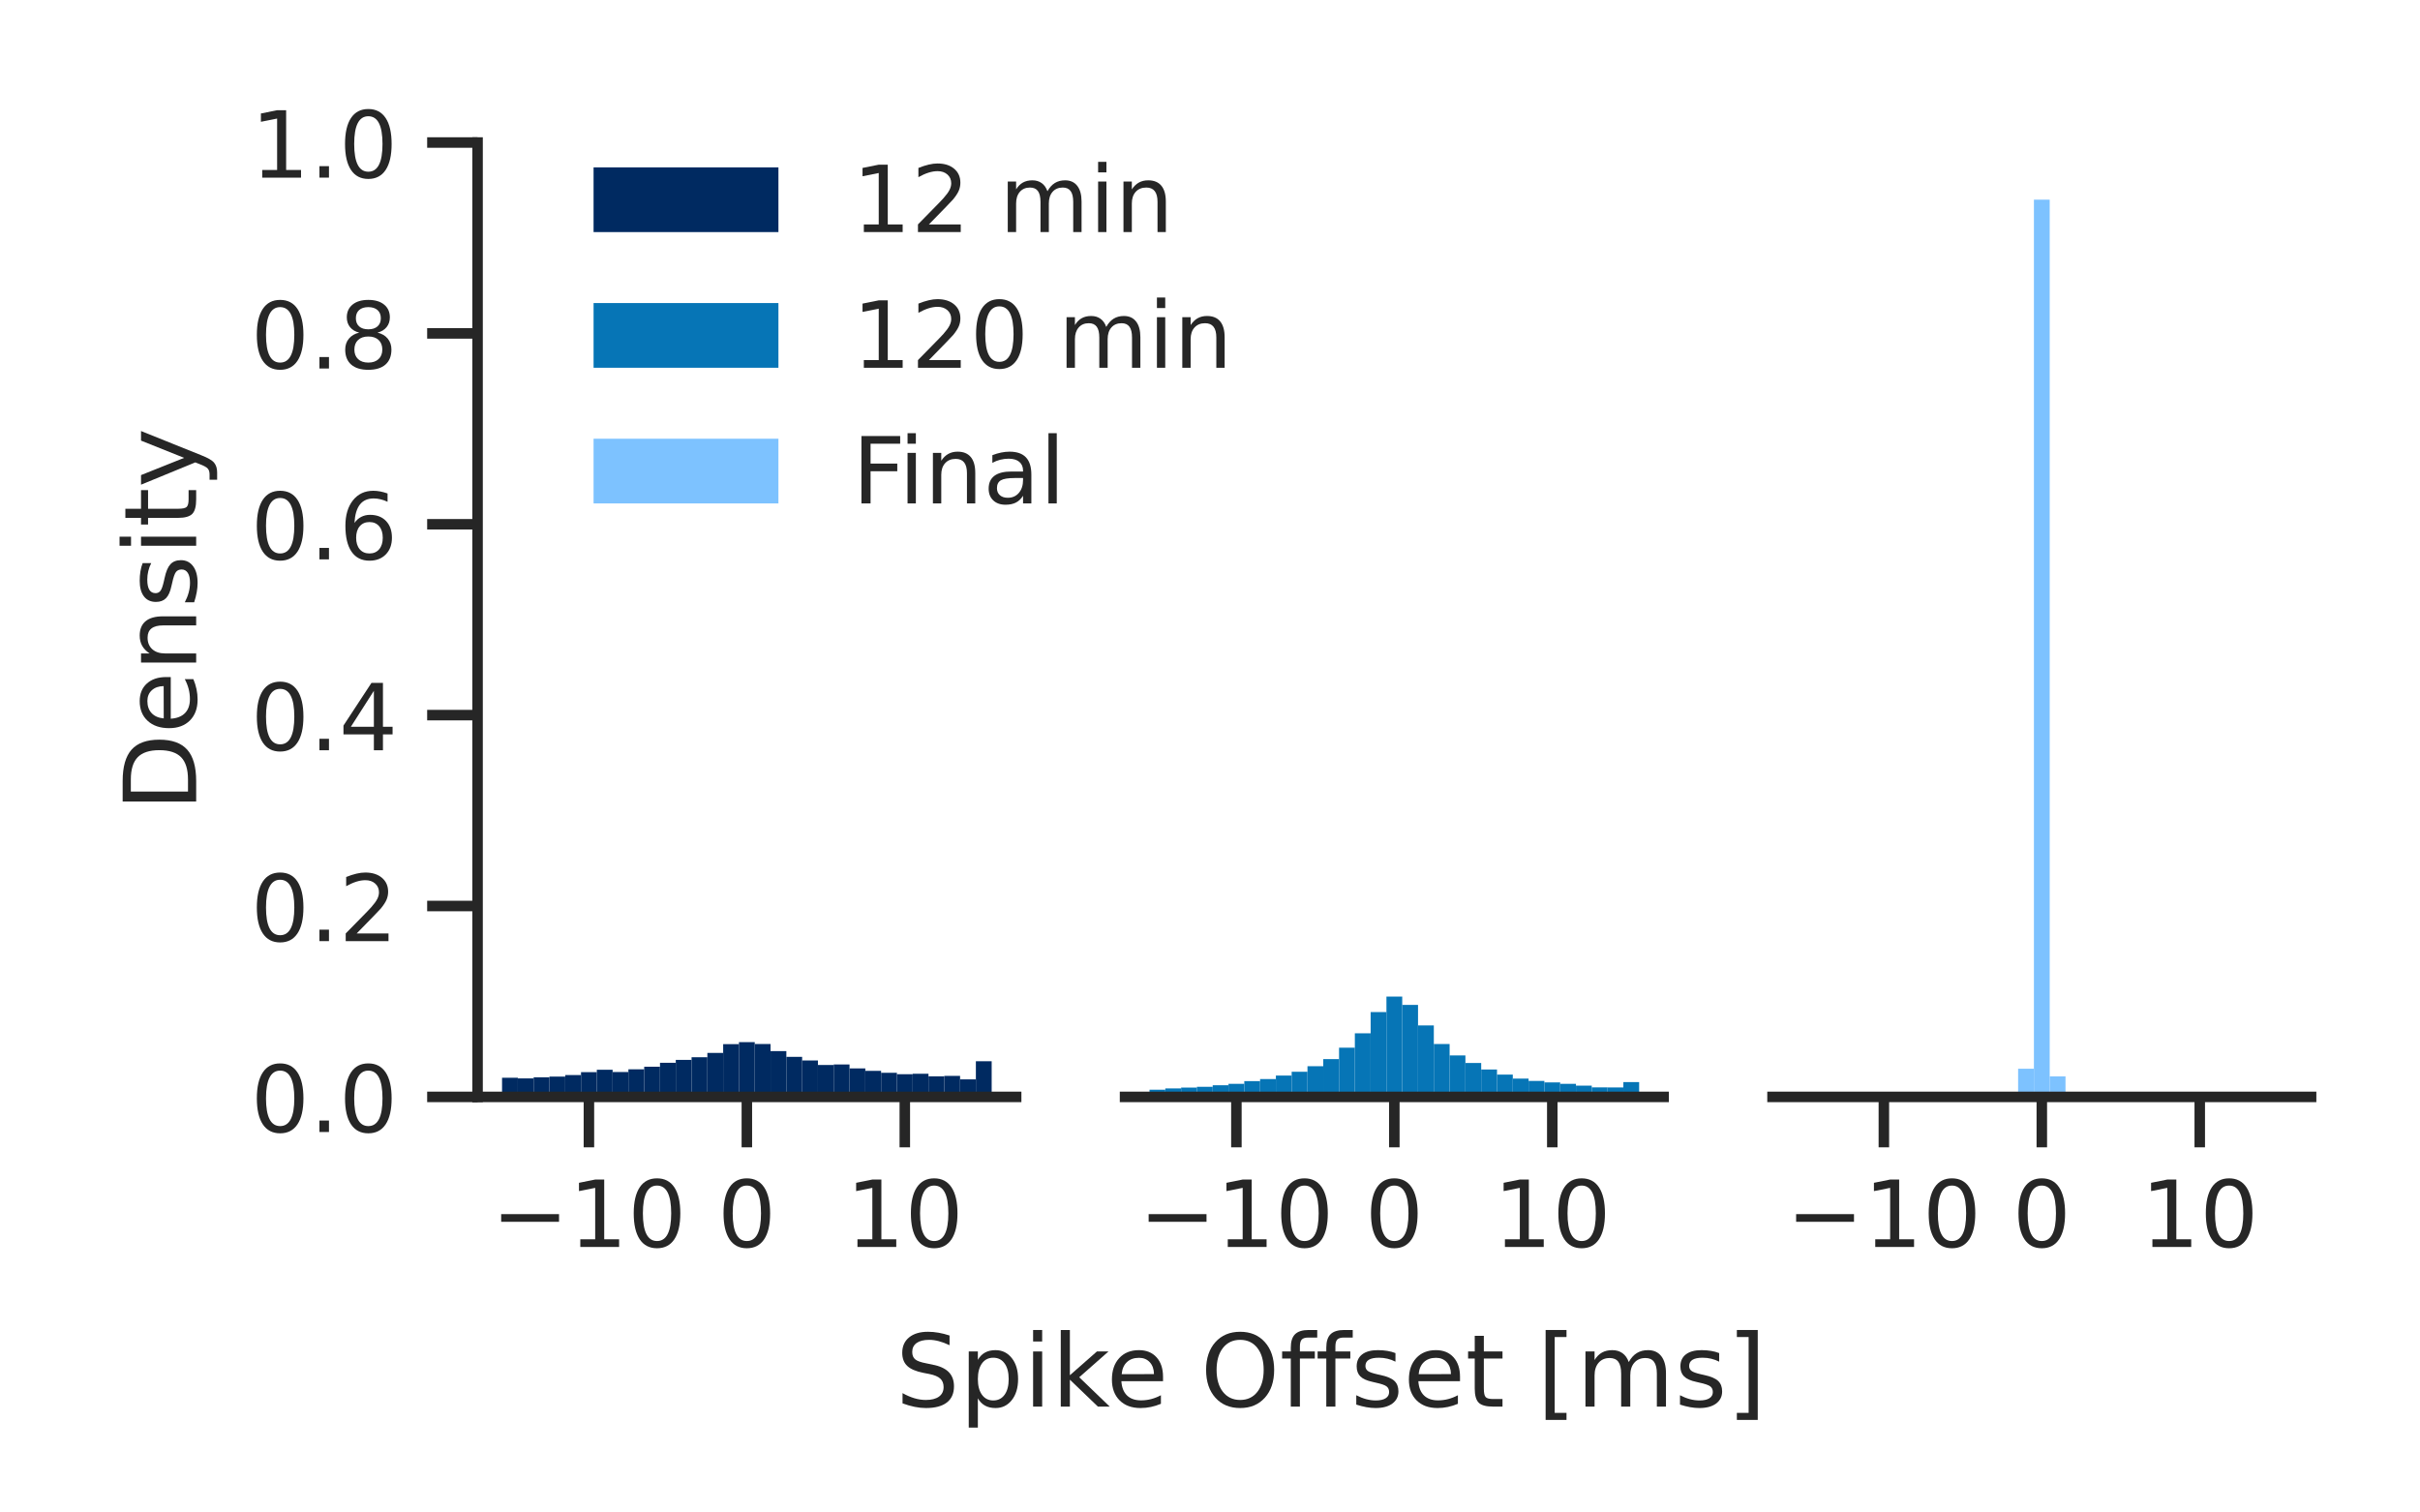 <?xml version="1.0" encoding="utf-8" standalone="no"?>
<!DOCTYPE svg PUBLIC "-//W3C//DTD SVG 1.1//EN"
  "http://www.w3.org/Graphics/SVG/1.1/DTD/svg11.dtd">
<!-- Created with matplotlib (https://matplotlib.org/) -->
<svg height="180pt" version="1.1" viewBox="0 0 288 180" width="288pt" xmlns="http://www.w3.org/2000/svg" xmlns:xlink="http://www.w3.org/1999/xlink">
 <defs>
  <style type="text/css">*{stroke-linecap:butt;stroke-linejoin:round;}</style>
 </defs>
 <g id="figure_1">
  <g id="patch_1">
   <path d="M 0 180 
L 288 180 
L 288 0 
L 0 0 
z
" style="fill:#ffffff;"/>
  </g>
  <g id="axes_1">
   <g id="patch_2">
    <path d="M 56.835 130.54 
L 120.93 130.54 
L 120.93 16.96 
L 56.835 16.96 
z
" style="fill:#ffffff;"/>
   </g>
   <g id="matplotlib.axis_1">
    <g id="xtick_1">
     <g id="line2d_1">
      <defs>
       <path d="M 0 0 
L 0 6 
" id="mcc80f6d3c1" style="stroke:#262626;stroke-width:1.25;"/>
      </defs>
      <g>
       <use style="fill:#262626;stroke:#262626;stroke-width:1.25;" x="70.086" xlink:href="#mcc80f6d3c1" y="130.54"/>
      </g>
     </g>
     <g id="text_1">
      <!-- −10 -->
      <g style="fill:#262626;" transform="translate(58.479 148.398)scale(0.11 -0.11)">
       <defs>
        <path d="M 10.594 35.5 
L 73.188 35.5 
L 73.188 27.203 
L 10.594 27.203 
z
" id="DejaVuSans-8722"/>
        <path d="M 12.406 8.297 
L 28.516 8.297 
L 28.516 63.922 
L 10.984 60.406 
L 10.984 69.391 
L 28.422 72.906 
L 38.281 72.906 
L 38.281 8.297 
L 54.391 8.297 
L 54.391 0 
L 12.406 0 
z
" id="DejaVuSans-49"/>
        <path d="M 31.781 66.406 
Q 24.172 66.406 20.328 58.906 
Q 16.5 51.422 16.5 36.375 
Q 16.5 21.391 20.328 13.891 
Q 24.172 6.391 31.781 6.391 
Q 39.453 6.391 43.281 13.891 
Q 47.125 21.391 47.125 36.375 
Q 47.125 51.422 43.281 58.906 
Q 39.453 66.406 31.781 66.406 
z
M 31.781 74.219 
Q 44.047 74.219 50.516 64.516 
Q 56.984 54.828 56.984 36.375 
Q 56.984 17.969 50.516 8.266 
Q 44.047 -1.422 31.781 -1.422 
Q 19.531 -1.422 13.062 8.266 
Q 6.594 17.969 6.594 36.375 
Q 6.594 54.828 13.062 64.516 
Q 19.531 74.219 31.781 74.219 
z
" id="DejaVuSans-48"/>
       </defs>
       <use xlink:href="#DejaVuSans-8722"/>
       <use x="83.789" xlink:href="#DejaVuSans-49"/>
       <use x="147.412" xlink:href="#DejaVuSans-48"/>
      </g>
     </g>
    </g>
    <g id="xtick_2">
     <g id="line2d_2">
      <g>
       <use style="fill:#262626;stroke:#262626;stroke-width:1.25;" x="88.882" xlink:href="#mcc80f6d3c1" y="130.54"/>
      </g>
     </g>
     <g id="text_2">
      <!-- 0 -->
      <g style="fill:#262626;" transform="translate(85.383 148.398)scale(0.11 -0.11)">
       <use xlink:href="#DejaVuSans-48"/>
      </g>
     </g>
    </g>
    <g id="xtick_3">
     <g id="line2d_3">
      <g>
       <use style="fill:#262626;stroke:#262626;stroke-width:1.25;" x="107.679" xlink:href="#mcc80f6d3c1" y="130.54"/>
      </g>
     </g>
     <g id="text_3">
      <!-- 10 -->
      <g style="fill:#262626;" transform="translate(100.68 148.398)scale(0.11 -0.11)">
       <use xlink:href="#DejaVuSans-49"/>
       <use x="63.623" xlink:href="#DejaVuSans-48"/>
      </g>
     </g>
    </g>
    <g id="text_4">
     <!--   -->
     <g style="fill:#262626;" transform="translate(86.976 163.804)scale(0.12 -0.12)">
      <defs>
       <path id="DejaVuSans-32"/>
      </defs>
      <use xlink:href="#DejaVuSans-32"/>
     </g>
    </g>
   </g>
   <g id="matplotlib.axis_2">
    <g id="ytick_1">
     <g id="line2d_4">
      <defs>
       <path d="M 0 0 
L -6 0 
" id="m129bb788f1" style="stroke:#262626;stroke-width:1.25;"/>
      </defs>
      <g>
       <use style="fill:#262626;stroke:#262626;stroke-width:1.25;" x="56.835" xlink:href="#m129bb788f1" y="130.54"/>
      </g>
     </g>
     <g id="text_5">
      <!-- 0.0 -->
      <g style="fill:#262626;" transform="translate(29.842 134.719)scale(0.11 -0.11)">
       <defs>
        <path d="M 10.688 12.406 
L 21 12.406 
L 21 0 
L 10.688 0 
z
" id="DejaVuSans-46"/>
       </defs>
       <use xlink:href="#DejaVuSans-48"/>
       <use x="63.623" xlink:href="#DejaVuSans-46"/>
       <use x="95.41" xlink:href="#DejaVuSans-48"/>
      </g>
     </g>
    </g>
    <g id="ytick_2">
     <g id="line2d_5">
      <g>
       <use style="fill:#262626;stroke:#262626;stroke-width:1.25;" x="56.835" xlink:href="#m129bb788f1" y="107.824"/>
      </g>
     </g>
     <g id="text_6">
      <!-- 0.2 -->
      <g style="fill:#262626;" transform="translate(29.842 112.003)scale(0.11 -0.11)">
       <defs>
        <path d="M 19.188 8.297 
L 53.609 8.297 
L 53.609 0 
L 7.328 0 
L 7.328 8.297 
Q 12.938 14.109 22.625 23.891 
Q 32.328 33.688 34.812 36.531 
Q 39.547 41.844 41.422 45.531 
Q 43.312 49.219 43.312 52.781 
Q 43.312 58.594 39.234 62.25 
Q 35.156 65.922 28.609 65.922 
Q 23.969 65.922 18.812 64.312 
Q 13.672 62.703 7.812 59.422 
L 7.812 69.391 
Q 13.766 71.781 18.938 73 
Q 24.125 74.219 28.422 74.219 
Q 39.75 74.219 46.484 68.547 
Q 53.219 62.891 53.219 53.422 
Q 53.219 48.922 51.531 44.891 
Q 49.859 40.875 45.406 35.406 
Q 44.188 33.984 37.641 27.219 
Q 31.109 20.453 19.188 8.297 
z
" id="DejaVuSans-50"/>
       </defs>
       <use xlink:href="#DejaVuSans-48"/>
       <use x="63.623" xlink:href="#DejaVuSans-46"/>
       <use x="95.41" xlink:href="#DejaVuSans-50"/>
      </g>
     </g>
    </g>
    <g id="ytick_3">
     <g id="line2d_6">
      <g>
       <use style="fill:#262626;stroke:#262626;stroke-width:1.25;" x="56.835" xlink:href="#m129bb788f1" y="85.108"/>
      </g>
     </g>
     <g id="text_7">
      <!-- 0.4 -->
      <g style="fill:#262626;" transform="translate(29.842 89.287)scale(0.11 -0.11)">
       <defs>
        <path d="M 37.797 64.312 
L 12.891 25.391 
L 37.797 25.391 
z
M 35.203 72.906 
L 47.609 72.906 
L 47.609 25.391 
L 58.016 25.391 
L 58.016 17.188 
L 47.609 17.188 
L 47.609 0 
L 37.797 0 
L 37.797 17.188 
L 4.891 17.188 
L 4.891 26.703 
z
" id="DejaVuSans-52"/>
       </defs>
       <use xlink:href="#DejaVuSans-48"/>
       <use x="63.623" xlink:href="#DejaVuSans-46"/>
       <use x="95.41" xlink:href="#DejaVuSans-52"/>
      </g>
     </g>
    </g>
    <g id="ytick_4">
     <g id="line2d_7">
      <g>
       <use style="fill:#262626;stroke:#262626;stroke-width:1.25;" x="56.835" xlink:href="#m129bb788f1" y="62.392"/>
      </g>
     </g>
     <g id="text_8">
      <!-- 0.6 -->
      <g style="fill:#262626;" transform="translate(29.842 66.571)scale(0.11 -0.11)">
       <defs>
        <path d="M 33.016 40.375 
Q 26.375 40.375 22.484 35.828 
Q 18.609 31.297 18.609 23.391 
Q 18.609 15.531 22.484 10.953 
Q 26.375 6.391 33.016 6.391 
Q 39.656 6.391 43.531 10.953 
Q 47.406 15.531 47.406 23.391 
Q 47.406 31.297 43.531 35.828 
Q 39.656 40.375 33.016 40.375 
z
M 52.594 71.297 
L 52.594 62.312 
Q 48.875 64.062 45.094 64.984 
Q 41.312 65.922 37.594 65.922 
Q 27.828 65.922 22.672 59.328 
Q 17.531 52.734 16.797 39.406 
Q 19.672 43.656 24.016 45.922 
Q 28.375 48.188 33.594 48.188 
Q 44.578 48.188 50.953 41.516 
Q 57.328 34.859 57.328 23.391 
Q 57.328 12.156 50.688 5.359 
Q 44.047 -1.422 33.016 -1.422 
Q 20.359 -1.422 13.672 8.266 
Q 6.984 17.969 6.984 36.375 
Q 6.984 53.656 15.188 63.938 
Q 23.391 74.219 37.203 74.219 
Q 40.922 74.219 44.703 73.484 
Q 48.484 72.75 52.594 71.297 
z
" id="DejaVuSans-54"/>
       </defs>
       <use xlink:href="#DejaVuSans-48"/>
       <use x="63.623" xlink:href="#DejaVuSans-46"/>
       <use x="95.41" xlink:href="#DejaVuSans-54"/>
      </g>
     </g>
    </g>
    <g id="ytick_5">
     <g id="line2d_8">
      <g>
       <use style="fill:#262626;stroke:#262626;stroke-width:1.25;" x="56.835" xlink:href="#m129bb788f1" y="39.676"/>
      </g>
     </g>
     <g id="text_9">
      <!-- 0.8 -->
      <g style="fill:#262626;" transform="translate(29.842 43.855)scale(0.11 -0.11)">
       <defs>
        <path d="M 31.781 34.625 
Q 24.75 34.625 20.719 30.859 
Q 16.703 27.094 16.703 20.516 
Q 16.703 13.922 20.719 10.156 
Q 24.75 6.391 31.781 6.391 
Q 38.812 6.391 42.859 10.172 
Q 46.922 13.969 46.922 20.516 
Q 46.922 27.094 42.891 30.859 
Q 38.875 34.625 31.781 34.625 
z
M 21.922 38.812 
Q 15.578 40.375 12.031 44.719 
Q 8.5 49.078 8.5 55.328 
Q 8.5 64.062 14.719 69.141 
Q 20.953 74.219 31.781 74.219 
Q 42.672 74.219 48.875 69.141 
Q 55.078 64.062 55.078 55.328 
Q 55.078 49.078 51.531 44.719 
Q 48 40.375 41.703 38.812 
Q 48.828 37.156 52.797 32.312 
Q 56.781 27.484 56.781 20.516 
Q 56.781 9.906 50.312 4.234 
Q 43.844 -1.422 31.781 -1.422 
Q 19.734 -1.422 13.25 4.234 
Q 6.781 9.906 6.781 20.516 
Q 6.781 27.484 10.781 32.312 
Q 14.797 37.156 21.922 38.812 
z
M 18.312 54.391 
Q 18.312 48.734 21.844 45.562 
Q 25.391 42.391 31.781 42.391 
Q 38.141 42.391 41.719 45.562 
Q 45.312 48.734 45.312 54.391 
Q 45.312 60.062 41.719 63.234 
Q 38.141 66.406 31.781 66.406 
Q 25.391 66.406 21.844 63.234 
Q 18.312 60.062 18.312 54.391 
z
" id="DejaVuSans-56"/>
       </defs>
       <use xlink:href="#DejaVuSans-48"/>
       <use x="63.623" xlink:href="#DejaVuSans-46"/>
       <use x="95.41" xlink:href="#DejaVuSans-56"/>
      </g>
     </g>
    </g>
    <g id="ytick_6">
     <g id="line2d_9">
      <g>
       <use style="fill:#262626;stroke:#262626;stroke-width:1.25;" x="56.835" xlink:href="#m129bb788f1" y="16.96"/>
      </g>
     </g>
     <g id="text_10">
      <!-- 1.0 -->
      <g style="fill:#262626;" transform="translate(29.842 21.139)scale(0.11 -0.11)">
       <use xlink:href="#DejaVuSans-49"/>
       <use x="63.623" xlink:href="#DejaVuSans-46"/>
       <use x="95.41" xlink:href="#DejaVuSans-48"/>
      </g>
     </g>
    </g>
    <g id="text_11">
     <!-- Density -->
     <g style="fill:#262626;" transform="translate(23.346 96.56)rotate(-90)scale(0.12 -0.12)">
      <defs>
       <path d="M 19.672 64.797 
L 19.672 8.109 
L 31.594 8.109 
Q 46.688 8.109 53.688 14.938 
Q 60.688 21.781 60.688 36.531 
Q 60.688 51.172 53.688 57.984 
Q 46.688 64.797 31.594 64.797 
z
M 9.812 72.906 
L 30.078 72.906 
Q 51.266 72.906 61.172 64.094 
Q 71.094 55.281 71.094 36.531 
Q 71.094 17.672 61.125 8.828 
Q 51.172 0 30.078 0 
L 9.812 0 
z
" id="DejaVuSans-68"/>
       <path d="M 56.203 29.594 
L 56.203 25.203 
L 14.891 25.203 
Q 15.484 15.922 20.484 11.062 
Q 25.484 6.203 34.422 6.203 
Q 39.594 6.203 44.453 7.469 
Q 49.312 8.734 54.109 11.281 
L 54.109 2.781 
Q 49.266 0.734 44.188 -0.344 
Q 39.109 -1.422 33.891 -1.422 
Q 20.797 -1.422 13.156 6.188 
Q 5.516 13.812 5.516 26.812 
Q 5.516 40.234 12.766 48.109 
Q 20.016 56 32.328 56 
Q 43.359 56 49.781 48.891 
Q 56.203 41.797 56.203 29.594 
z
M 47.219 32.234 
Q 47.125 39.594 43.094 43.984 
Q 39.062 48.391 32.422 48.391 
Q 24.906 48.391 20.391 44.141 
Q 15.875 39.891 15.188 32.172 
z
" id="DejaVuSans-101"/>
       <path d="M 54.891 33.016 
L 54.891 0 
L 45.906 0 
L 45.906 32.719 
Q 45.906 40.484 42.875 44.328 
Q 39.844 48.188 33.797 48.188 
Q 26.516 48.188 22.312 43.547 
Q 18.109 38.922 18.109 30.906 
L 18.109 0 
L 9.078 0 
L 9.078 54.688 
L 18.109 54.688 
L 18.109 46.188 
Q 21.344 51.125 25.703 53.562 
Q 30.078 56 35.797 56 
Q 45.219 56 50.047 50.172 
Q 54.891 44.344 54.891 33.016 
z
" id="DejaVuSans-110"/>
       <path d="M 44.281 53.078 
L 44.281 44.578 
Q 40.484 46.531 36.375 47.5 
Q 32.281 48.484 27.875 48.484 
Q 21.188 48.484 17.844 46.438 
Q 14.5 44.391 14.5 40.281 
Q 14.5 37.156 16.891 35.375 
Q 19.281 33.594 26.516 31.984 
L 29.594 31.297 
Q 39.156 29.25 43.188 25.516 
Q 47.219 21.781 47.219 15.094 
Q 47.219 7.469 41.188 3.016 
Q 35.156 -1.422 24.609 -1.422 
Q 20.219 -1.422 15.453 -0.562 
Q 10.688 0.297 5.422 2 
L 5.422 11.281 
Q 10.406 8.688 15.234 7.391 
Q 20.062 6.109 24.812 6.109 
Q 31.156 6.109 34.562 8.281 
Q 37.984 10.453 37.984 14.406 
Q 37.984 18.062 35.516 20.016 
Q 33.062 21.969 24.703 23.781 
L 21.578 24.516 
Q 13.234 26.266 9.516 29.906 
Q 5.812 33.547 5.812 39.891 
Q 5.812 47.609 11.281 51.797 
Q 16.75 56 26.812 56 
Q 31.781 56 36.172 55.266 
Q 40.578 54.547 44.281 53.078 
z
" id="DejaVuSans-115"/>
       <path d="M 9.422 54.688 
L 18.406 54.688 
L 18.406 0 
L 9.422 0 
z
M 9.422 75.984 
L 18.406 75.984 
L 18.406 64.594 
L 9.422 64.594 
z
" id="DejaVuSans-105"/>
       <path d="M 18.312 70.219 
L 18.312 54.688 
L 36.812 54.688 
L 36.812 47.703 
L 18.312 47.703 
L 18.312 18.016 
Q 18.312 11.328 20.141 9.422 
Q 21.969 7.516 27.594 7.516 
L 36.812 7.516 
L 36.812 0 
L 27.594 0 
Q 17.188 0 13.234 3.875 
Q 9.281 7.766 9.281 18.016 
L 9.281 47.703 
L 2.688 47.703 
L 2.688 54.688 
L 9.281 54.688 
L 9.281 70.219 
z
" id="DejaVuSans-116"/>
       <path d="M 32.172 -5.078 
Q 28.375 -14.844 24.75 -17.812 
Q 21.141 -20.797 15.094 -20.797 
L 7.906 -20.797 
L 7.906 -13.281 
L 13.188 -13.281 
Q 16.891 -13.281 18.938 -11.516 
Q 21 -9.766 23.484 -3.219 
L 25.094 0.875 
L 2.984 54.688 
L 12.5 54.688 
L 29.594 11.922 
L 46.688 54.688 
L 56.203 54.688 
z
" id="DejaVuSans-121"/>
      </defs>
      <use xlink:href="#DejaVuSans-68"/>
      <use x="77.002" xlink:href="#DejaVuSans-101"/>
      <use x="138.525" xlink:href="#DejaVuSans-110"/>
      <use x="201.904" xlink:href="#DejaVuSans-115"/>
      <use x="254.004" xlink:href="#DejaVuSans-105"/>
      <use x="281.787" xlink:href="#DejaVuSans-116"/>
      <use x="320.996" xlink:href="#DejaVuSans-121"/>
     </g>
    </g>
   </g>
   <g id="patch_3">
    <path clip-path="url(#p72cc1f0fba)" d="M 59.748 130.54 
L 61.628 130.54 
L 61.628 128.265 
L 59.748 128.265 
z
" style="fill:#002a61;"/>
   </g>
   <g id="patch_4">
    <path clip-path="url(#p72cc1f0fba)" d="M 61.628 130.54 
L 63.508 130.54 
L 63.508 128.344 
L 61.628 128.344 
z
" style="fill:#002a61;"/>
   </g>
   <g id="patch_5">
    <path clip-path="url(#p72cc1f0fba)" d="M 63.508 130.54 
L 65.387 130.54 
L 65.387 128.211 
L 63.508 128.211 
z
" style="fill:#002a61;"/>
   </g>
   <g id="patch_6">
    <path clip-path="url(#p72cc1f0fba)" d="M 65.387 130.54 
L 67.267 130.54 
L 67.267 128.127 
L 65.387 128.127 
z
" style="fill:#002a61;"/>
   </g>
   <g id="patch_7">
    <path clip-path="url(#p72cc1f0fba)" d="M 67.267 130.54 
L 69.147 130.54 
L 69.147 127.941 
L 67.267 127.941 
z
" style="fill:#002a61;"/>
   </g>
   <g id="patch_8">
    <path clip-path="url(#p72cc1f0fba)" d="M 69.147 130.54 
L 71.026 130.54 
L 71.026 127.596 
L 69.147 127.596 
z
" style="fill:#002a61;"/>
   </g>
   <g id="patch_9">
    <path clip-path="url(#p72cc1f0fba)" d="M 71.026 130.54 
L 72.906 130.54 
L 72.906 127.313 
L 71.026 127.313 
z
" style="fill:#002a61;"/>
   </g>
   <g id="patch_10">
    <path clip-path="url(#p72cc1f0fba)" d="M 72.906 130.54 
L 74.785 130.54 
L 74.785 127.583 
L 72.906 127.583 
z
" style="fill:#002a61;"/>
   </g>
   <g id="patch_11">
    <path clip-path="url(#p72cc1f0fba)" d="M 74.785 130.54 
L 76.665 130.54 
L 76.665 127.254 
L 74.785 127.254 
z
" style="fill:#002a61;"/>
   </g>
   <g id="patch_12">
    <path clip-path="url(#p72cc1f0fba)" d="M 76.665 130.54 
L 78.545 130.54 
L 78.545 126.951 
L 76.665 126.951 
z
" style="fill:#002a61;"/>
   </g>
   <g id="patch_13">
    <path clip-path="url(#p72cc1f0fba)" d="M 78.545 130.54 
L 80.424 130.54 
L 80.424 126.485 
L 78.545 126.485 
z
" style="fill:#002a61;"/>
   </g>
   <g id="patch_14">
    <path clip-path="url(#p72cc1f0fba)" d="M 80.424 130.54 
L 82.304 130.54 
L 82.304 126.135 
L 80.424 126.135 
z
" style="fill:#002a61;"/>
   </g>
   <g id="patch_15">
    <path clip-path="url(#p72cc1f0fba)" d="M 82.304 130.54 
L 84.183 130.54 
L 84.183 125.819 
L 82.304 125.819 
z
" style="fill:#002a61;"/>
   </g>
   <g id="patch_16">
    <path clip-path="url(#p72cc1f0fba)" d="M 84.183 130.54 
L 86.063 130.54 
L 86.063 125.305 
L 84.183 125.305 
z
" style="fill:#002a61;"/>
   </g>
   <g id="patch_17">
    <path clip-path="url(#p72cc1f0fba)" d="M 86.063 130.54 
L 87.943 130.54 
L 87.943 124.263 
L 86.063 124.263 
z
" style="fill:#002a61;"/>
   </g>
   <g id="patch_18">
    <path clip-path="url(#p72cc1f0fba)" d="M 87.943 130.54 
L 89.822 130.54 
L 89.822 124.027 
L 87.943 124.027 
z
" style="fill:#002a61;"/>
   </g>
   <g id="patch_19">
    <path clip-path="url(#p72cc1f0fba)" d="M 89.822 130.54 
L 91.702 130.54 
L 91.702 124.246 
L 89.822 124.246 
z
" style="fill:#002a61;"/>
   </g>
   <g id="patch_20">
    <path clip-path="url(#p72cc1f0fba)" d="M 91.702 130.54 
L 93.582 130.54 
L 93.582 125.095 
L 91.702 125.095 
z
" style="fill:#002a61;"/>
   </g>
   <g id="patch_21">
    <path clip-path="url(#p72cc1f0fba)" d="M 93.582 130.54 
L 95.461 130.54 
L 95.461 125.779 
L 93.582 125.779 
z
" style="fill:#002a61;"/>
   </g>
   <g id="patch_22">
    <path clip-path="url(#p72cc1f0fba)" d="M 95.461 130.54 
L 97.341 130.54 
L 97.341 126.208 
L 95.461 126.208 
z
" style="fill:#002a61;"/>
   </g>
   <g id="patch_23">
    <path clip-path="url(#p72cc1f0fba)" d="M 97.341 130.54 
L 99.22 130.54 
L 99.22 126.746 
L 97.341 126.746 
z
" style="fill:#002a61;"/>
   </g>
   <g id="patch_24">
    <path clip-path="url(#p72cc1f0fba)" d="M 99.22 130.54 
L 101.1 130.54 
L 101.1 126.681 
L 99.22 126.681 
z
" style="fill:#002a61;"/>
   </g>
   <g id="patch_25">
    <path clip-path="url(#p72cc1f0fba)" d="M 101.1 130.54 
L 102.98 130.54 
L 102.98 127.154 
L 101.1 127.154 
z
" style="fill:#002a61;"/>
   </g>
   <g id="patch_26">
    <path clip-path="url(#p72cc1f0fba)" d="M 102.98 130.54 
L 104.859 130.54 
L 104.859 127.442 
L 102.98 127.442 
z
" style="fill:#002a61;"/>
   </g>
   <g id="patch_27">
    <path clip-path="url(#p72cc1f0fba)" d="M 104.859 130.54 
L 106.739 130.54 
L 106.739 127.673 
L 104.859 127.673 
z
" style="fill:#002a61;"/>
   </g>
   <g id="patch_28">
    <path clip-path="url(#p72cc1f0fba)" d="M 106.739 130.54 
L 108.618 130.54 
L 108.618 127.841 
L 106.739 127.841 
z
" style="fill:#002a61;"/>
   </g>
   <g id="patch_29">
    <path clip-path="url(#p72cc1f0fba)" d="M 108.618 130.54 
L 110.498 130.54 
L 110.498 127.79 
L 108.618 127.79 
z
" style="fill:#002a61;"/>
   </g>
   <g id="patch_30">
    <path clip-path="url(#p72cc1f0fba)" d="M 110.498 130.54 
L 112.378 130.54 
L 112.378 128.096 
L 110.498 128.096 
z
" style="fill:#002a61;"/>
   </g>
   <g id="patch_31">
    <path clip-path="url(#p72cc1f0fba)" d="M 112.378 130.54 
L 114.257 130.54 
L 114.257 128.043 
L 112.378 128.043 
z
" style="fill:#002a61;"/>
   </g>
   <g id="patch_32">
    <path clip-path="url(#p72cc1f0fba)" d="M 114.257 130.54 
L 116.137 130.54 
L 116.137 128.452 
L 114.257 128.452 
z
" style="fill:#002a61;"/>
   </g>
   <g id="patch_33">
    <path clip-path="url(#p72cc1f0fba)" d="M 116.137 130.54 
L 118.017 130.54 
L 118.017 126.296 
L 116.137 126.296 
z
" style="fill:#002a61;"/>
   </g>
   <g id="patch_34">
    <path d="M 56.835 130.54 
L 56.835 16.96 
" style="fill:none;stroke:#262626;stroke-linecap:square;stroke-linejoin:miter;stroke-width:1.25;"/>
   </g>
   <g id="patch_35">
    <path d="M 56.835 130.54 
L 120.93 130.54 
" style="fill:none;stroke:#262626;stroke-linecap:square;stroke-linejoin:miter;stroke-width:1.25;"/>
   </g>
  </g>
  <g id="axes_2">
   <g id="patch_36">
    <path d="M 133.89 130.54 
L 197.985 130.54 
L 197.985 16.96 
L 133.89 16.96 
z
" style="fill:#ffffff;"/>
   </g>
   <g id="matplotlib.axis_3">
    <g id="xtick_4">
     <g id="line2d_10">
      <g>
       <use style="fill:#262626;stroke:#262626;stroke-width:1.25;" x="147.141" xlink:href="#mcc80f6d3c1" y="130.54"/>
      </g>
     </g>
     <g id="text_12">
      <!-- −10 -->
      <g style="fill:#262626;" transform="translate(135.534 148.398)scale(0.11 -0.11)">
       <use xlink:href="#DejaVuSans-8722"/>
       <use x="83.789" xlink:href="#DejaVuSans-49"/>
       <use x="147.412" xlink:href="#DejaVuSans-48"/>
      </g>
     </g>
    </g>
    <g id="xtick_5">
     <g id="line2d_11">
      <g>
       <use style="fill:#262626;stroke:#262626;stroke-width:1.25;" x="165.938" xlink:href="#mcc80f6d3c1" y="130.54"/>
      </g>
     </g>
     <g id="text_13">
      <!-- 0 -->
      <g style="fill:#262626;" transform="translate(162.438 148.398)scale(0.11 -0.11)">
       <use xlink:href="#DejaVuSans-48"/>
      </g>
     </g>
    </g>
    <g id="xtick_6">
     <g id="line2d_12">
      <g>
       <use style="fill:#262626;stroke:#262626;stroke-width:1.25;" x="184.734" xlink:href="#mcc80f6d3c1" y="130.54"/>
      </g>
     </g>
     <g id="text_14">
      <!-- 10 -->
      <g style="fill:#262626;" transform="translate(177.735 148.398)scale(0.11 -0.11)">
       <use xlink:href="#DejaVuSans-49"/>
       <use x="63.623" xlink:href="#DejaVuSans-48"/>
      </g>
     </g>
    </g>
   </g>
   <g id="matplotlib.axis_4"/>
   <g id="patch_37">
    <path clip-path="url(#paa1fb3683b)" d="M 136.803 130.54 
L 138.683 130.54 
L 138.683 129.681 
L 136.803 129.681 
z
" style="fill:#0675b6;"/>
   </g>
   <g id="patch_38">
    <path clip-path="url(#paa1fb3683b)" d="M 138.683 130.54 
L 140.563 130.54 
L 140.563 129.528 
L 138.683 129.528 
z
" style="fill:#0675b6;"/>
   </g>
   <g id="patch_39">
    <path clip-path="url(#paa1fb3683b)" d="M 140.563 130.54 
L 142.442 130.54 
L 142.442 129.428 
L 140.563 129.428 
z
" style="fill:#0675b6;"/>
   </g>
   <g id="patch_40">
    <path clip-path="url(#paa1fb3683b)" d="M 142.442 130.54 
L 144.322 130.54 
L 144.322 129.34 
L 142.442 129.34 
z
" style="fill:#0675b6;"/>
   </g>
   <g id="patch_41">
    <path clip-path="url(#paa1fb3683b)" d="M 144.322 130.54 
L 146.202 130.54 
L 146.202 129.155 
L 144.322 129.155 
z
" style="fill:#0675b6;"/>
   </g>
   <g id="patch_42">
    <path clip-path="url(#paa1fb3683b)" d="M 146.202 130.54 
L 148.081 130.54 
L 148.081 128.985 
L 146.202 128.985 
z
" style="fill:#0675b6;"/>
   </g>
   <g id="patch_43">
    <path clip-path="url(#paa1fb3683b)" d="M 148.081 130.54 
L 149.961 130.54 
L 149.961 128.665 
L 148.081 128.665 
z
" style="fill:#0675b6;"/>
   </g>
   <g id="patch_44">
    <path clip-path="url(#paa1fb3683b)" d="M 149.961 130.54 
L 151.84 130.54 
L 151.84 128.42 
L 149.961 128.42 
z
" style="fill:#0675b6;"/>
   </g>
   <g id="patch_45">
    <path clip-path="url(#paa1fb3683b)" d="M 151.84 130.54 
L 153.72 130.54 
L 153.72 128.001 
L 151.84 128.001 
z
" style="fill:#0675b6;"/>
   </g>
   <g id="patch_46">
    <path clip-path="url(#paa1fb3683b)" d="M 153.72 130.54 
L 155.6 130.54 
L 155.6 127.553 
L 153.72 127.553 
z
" style="fill:#0675b6;"/>
   </g>
   <g id="patch_47">
    <path clip-path="url(#paa1fb3683b)" d="M 155.6 130.54 
L 157.479 130.54 
L 157.479 126.89 
L 155.6 126.89 
z
" style="fill:#0675b6;"/>
   </g>
   <g id="patch_48">
    <path clip-path="url(#paa1fb3683b)" d="M 157.479 130.54 
L 159.359 130.54 
L 159.359 126.047 
L 157.479 126.047 
z
" style="fill:#0675b6;"/>
   </g>
   <g id="patch_49">
    <path clip-path="url(#paa1fb3683b)" d="M 159.359 130.54 
L 161.238 130.54 
L 161.238 124.686 
L 159.359 124.686 
z
" style="fill:#0675b6;"/>
   </g>
   <g id="patch_50">
    <path clip-path="url(#paa1fb3683b)" d="M 161.238 130.54 
L 163.118 130.54 
L 163.118 122.974 
L 161.238 122.974 
z
" style="fill:#0675b6;"/>
   </g>
   <g id="patch_51">
    <path clip-path="url(#paa1fb3683b)" d="M 163.118 130.54 
L 164.998 130.54 
L 164.998 120.446 
L 163.118 120.446 
z
" style="fill:#0675b6;"/>
   </g>
   <g id="patch_52">
    <path clip-path="url(#paa1fb3683b)" d="M 164.998 130.54 
L 166.877 130.54 
L 166.877 118.605 
L 164.998 118.605 
z
" style="fill:#0675b6;"/>
   </g>
   <g id="patch_53">
    <path clip-path="url(#paa1fb3683b)" d="M 166.877 130.54 
L 168.757 130.54 
L 168.757 119.591 
L 166.877 119.591 
z
" style="fill:#0675b6;"/>
   </g>
   <g id="patch_54">
    <path clip-path="url(#paa1fb3683b)" d="M 168.757 130.54 
L 170.637 130.54 
L 170.637 122.033 
L 168.757 122.033 
z
" style="fill:#0675b6;"/>
   </g>
   <g id="patch_55">
    <path clip-path="url(#paa1fb3683b)" d="M 170.637 130.54 
L 172.516 130.54 
L 172.516 124.244 
L 170.637 124.244 
z
" style="fill:#0675b6;"/>
   </g>
   <g id="patch_56">
    <path clip-path="url(#paa1fb3683b)" d="M 172.516 130.54 
L 174.396 130.54 
L 174.396 125.609 
L 172.516 125.609 
z
" style="fill:#0675b6;"/>
   </g>
   <g id="patch_57">
    <path clip-path="url(#paa1fb3683b)" d="M 174.396 130.54 
L 176.275 130.54 
L 176.275 126.502 
L 174.396 126.502 
z
" style="fill:#0675b6;"/>
   </g>
   <g id="patch_58">
    <path clip-path="url(#paa1fb3683b)" d="M 176.275 130.54 
L 178.155 130.54 
L 178.155 127.278 
L 176.275 127.278 
z
" style="fill:#0675b6;"/>
   </g>
   <g id="patch_59">
    <path clip-path="url(#paa1fb3683b)" d="M 178.155 130.54 
L 180.035 130.54 
L 180.035 127.886 
L 178.155 127.886 
z
" style="fill:#0675b6;"/>
   </g>
   <g id="patch_60">
    <path clip-path="url(#paa1fb3683b)" d="M 180.035 130.54 
L 181.914 130.54 
L 181.914 128.361 
L 180.035 128.361 
z
" style="fill:#0675b6;"/>
   </g>
   <g id="patch_61">
    <path clip-path="url(#paa1fb3683b)" d="M 181.914 130.54 
L 183.794 130.54 
L 183.794 128.639 
L 181.914 128.639 
z
" style="fill:#0675b6;"/>
   </g>
   <g id="patch_62">
    <path clip-path="url(#paa1fb3683b)" d="M 183.794 130.54 
L 185.673 130.54 
L 185.673 128.817 
L 183.794 128.817 
z
" style="fill:#0675b6;"/>
   </g>
   <g id="patch_63">
    <path clip-path="url(#paa1fb3683b)" d="M 185.673 130.54 
L 187.553 130.54 
L 187.553 128.989 
L 185.673 128.989 
z
" style="fill:#0675b6;"/>
   </g>
   <g id="patch_64">
    <path clip-path="url(#paa1fb3683b)" d="M 187.553 130.54 
L 189.433 130.54 
L 189.433 129.204 
L 187.553 129.204 
z
" style="fill:#0675b6;"/>
   </g>
   <g id="patch_65">
    <path clip-path="url(#paa1fb3683b)" d="M 189.433 130.54 
L 191.312 130.54 
L 191.312 129.409 
L 189.433 129.409 
z
" style="fill:#0675b6;"/>
   </g>
   <g id="patch_66">
    <path clip-path="url(#paa1fb3683b)" d="M 191.312 130.54 
L 193.192 130.54 
L 193.192 129.418 
L 191.312 129.418 
z
" style="fill:#0675b6;"/>
   </g>
   <g id="patch_67">
    <path clip-path="url(#paa1fb3683b)" d="M 193.192 130.54 
L 195.072 130.54 
L 195.072 128.776 
L 193.192 128.776 
z
" style="fill:#0675b6;"/>
   </g>
   <g id="patch_68">
    <path d="M 133.89 130.54 
L 197.985 130.54 
" style="fill:none;stroke:#262626;stroke-linecap:square;stroke-linejoin:miter;stroke-width:1.25;"/>
   </g>
  </g>
  <g id="axes_3">
   <g id="patch_69">
    <path d="M 210.945 130.54 
L 275.04 130.54 
L 275.04 16.96 
L 210.945 16.96 
z
" style="fill:#ffffff;"/>
   </g>
   <g id="matplotlib.axis_5">
    <g id="xtick_7">
     <g id="line2d_13">
      <g>
       <use style="fill:#262626;stroke:#262626;stroke-width:1.25;" x="224.196" xlink:href="#mcc80f6d3c1" y="130.54"/>
      </g>
     </g>
     <g id="text_15">
      <!-- −10 -->
      <g style="fill:#262626;" transform="translate(212.589 148.398)scale(0.11 -0.11)">
       <use xlink:href="#DejaVuSans-8722"/>
       <use x="83.789" xlink:href="#DejaVuSans-49"/>
       <use x="147.412" xlink:href="#DejaVuSans-48"/>
      </g>
     </g>
    </g>
    <g id="xtick_8">
     <g id="line2d_14">
      <g>
       <use style="fill:#262626;stroke:#262626;stroke-width:1.25;" x="242.993" xlink:href="#mcc80f6d3c1" y="130.54"/>
      </g>
     </g>
     <g id="text_16">
      <!-- 0 -->
      <g style="fill:#262626;" transform="translate(239.493 148.398)scale(0.11 -0.11)">
       <use xlink:href="#DejaVuSans-48"/>
      </g>
     </g>
    </g>
    <g id="xtick_9">
     <g id="line2d_15">
      <g>
       <use style="fill:#262626;stroke:#262626;stroke-width:1.25;" x="261.789" xlink:href="#mcc80f6d3c1" y="130.54"/>
      </g>
     </g>
     <g id="text_17">
      <!-- 10 -->
      <g style="fill:#262626;" transform="translate(254.79 148.398)scale(0.11 -0.11)">
       <use xlink:href="#DejaVuSans-49"/>
       <use x="63.623" xlink:href="#DejaVuSans-48"/>
      </g>
     </g>
    </g>
   </g>
   <g id="matplotlib.axis_6"/>
   <g id="patch_70">
    <path clip-path="url(#pb865f07c37)" d="M 213.858 130.54 
L 215.738 130.54 
L 215.738 130.533 
L 213.858 130.533 
z
" style="fill:#7dc2ff;"/>
   </g>
   <g id="patch_71">
    <path clip-path="url(#pb865f07c37)" d="M 215.738 130.54 
L 217.618 130.54 
L 217.618 130.536 
L 215.738 130.536 
z
" style="fill:#7dc2ff;"/>
   </g>
   <g id="patch_72">
    <path clip-path="url(#pb865f07c37)" d="M 217.618 130.54 
L 219.497 130.54 
L 219.497 130.535 
L 217.618 130.535 
z
" style="fill:#7dc2ff;"/>
   </g>
   <g id="patch_73">
    <path clip-path="url(#pb865f07c37)" d="M 219.497 130.54 
L 221.377 130.54 
L 221.377 130.534 
L 219.497 130.534 
z
" style="fill:#7dc2ff;"/>
   </g>
   <g id="patch_74">
    <path clip-path="url(#pb865f07c37)" d="M 221.377 130.54 
L 223.257 130.54 
L 223.257 130.533 
L 221.377 130.533 
z
" style="fill:#7dc2ff;"/>
   </g>
   <g id="patch_75">
    <path clip-path="url(#pb865f07c37)" d="M 223.257 130.54 
L 225.136 130.54 
L 225.136 130.527 
L 223.257 130.527 
z
" style="fill:#7dc2ff;"/>
   </g>
   <g id="patch_76">
    <path clip-path="url(#pb865f07c37)" d="M 225.136 130.54 
L 227.016 130.54 
L 227.016 130.526 
L 225.136 130.526 
z
" style="fill:#7dc2ff;"/>
   </g>
   <g id="patch_77">
    <path clip-path="url(#pb865f07c37)" d="M 227.016 130.54 
L 228.895 130.54 
L 228.895 130.524 
L 227.016 130.524 
z
" style="fill:#7dc2ff;"/>
   </g>
   <g id="patch_78">
    <path clip-path="url(#pb865f07c37)" d="M 228.895 130.54 
L 230.775 130.54 
L 230.775 130.518 
L 228.895 130.518 
z
" style="fill:#7dc2ff;"/>
   </g>
   <g id="patch_79">
    <path clip-path="url(#pb865f07c37)" d="M 230.775 130.54 
L 232.655 130.54 
L 232.655 130.512 
L 230.775 130.512 
z
" style="fill:#7dc2ff;"/>
   </g>
   <g id="patch_80">
    <path clip-path="url(#pb865f07c37)" d="M 232.655 130.54 
L 234.534 130.54 
L 234.534 130.502 
L 232.655 130.502 
z
" style="fill:#7dc2ff;"/>
   </g>
   <g id="patch_81">
    <path clip-path="url(#pb865f07c37)" d="M 234.534 130.54 
L 236.414 130.54 
L 236.414 130.488 
L 234.534 130.488 
z
" style="fill:#7dc2ff;"/>
   </g>
   <g id="patch_82">
    <path clip-path="url(#pb865f07c37)" d="M 236.414 130.54 
L 238.293 130.54 
L 238.293 130.455 
L 236.414 130.455 
z
" style="fill:#7dc2ff;"/>
   </g>
   <g id="patch_83">
    <path clip-path="url(#pb865f07c37)" d="M 238.293 130.54 
L 240.173 130.54 
L 240.173 130.338 
L 238.293 130.338 
z
" style="fill:#7dc2ff;"/>
   </g>
   <g id="patch_84">
    <path clip-path="url(#pb865f07c37)" d="M 240.173 130.54 
L 242.053 130.54 
L 242.053 127.192 
L 240.173 127.192 
z
" style="fill:#7dc2ff;"/>
   </g>
   <g id="patch_85">
    <path clip-path="url(#pb865f07c37)" d="M 242.053 130.54 
L 243.932 130.54 
L 243.932 23.765 
L 242.053 23.765 
z
" style="fill:#7dc2ff;"/>
   </g>
   <g id="patch_86">
    <path clip-path="url(#pb865f07c37)" d="M 243.932 130.54 
L 245.812 130.54 
L 245.812 128.099 
L 243.932 128.099 
z
" style="fill:#7dc2ff;"/>
   </g>
   <g id="patch_87">
    <path clip-path="url(#pb865f07c37)" d="M 245.812 130.54 
L 247.692 130.54 
L 247.692 130.382 
L 245.812 130.382 
z
" style="fill:#7dc2ff;"/>
   </g>
   <g id="patch_88">
    <path clip-path="url(#pb865f07c37)" d="M 247.692 130.54 
L 249.571 130.54 
L 249.571 130.452 
L 247.692 130.452 
z
" style="fill:#7dc2ff;"/>
   </g>
   <g id="patch_89">
    <path clip-path="url(#pb865f07c37)" d="M 249.571 130.54 
L 251.451 130.54 
L 251.451 130.473 
L 249.571 130.473 
z
" style="fill:#7dc2ff;"/>
   </g>
   <g id="patch_90">
    <path clip-path="url(#pb865f07c37)" d="M 251.451 130.54 
L 253.33 130.54 
L 253.33 130.5 
L 251.451 130.5 
z
" style="fill:#7dc2ff;"/>
   </g>
   <g id="patch_91">
    <path clip-path="url(#pb865f07c37)" d="M 253.33 130.54 
L 255.21 130.54 
L 255.21 130.511 
L 253.33 130.511 
z
" style="fill:#7dc2ff;"/>
   </g>
   <g id="patch_92">
    <path clip-path="url(#pb865f07c37)" d="M 255.21 130.54 
L 257.09 130.54 
L 257.09 130.508 
L 255.21 130.508 
z
" style="fill:#7dc2ff;"/>
   </g>
   <g id="patch_93">
    <path clip-path="url(#pb865f07c37)" d="M 257.09 130.54 
L 258.969 130.54 
L 258.969 130.521 
L 257.09 130.521 
z
" style="fill:#7dc2ff;"/>
   </g>
   <g id="patch_94">
    <path clip-path="url(#pb865f07c37)" d="M 258.969 130.54 
L 260.849 130.54 
L 260.849 130.52 
L 258.969 130.52 
z
" style="fill:#7dc2ff;"/>
   </g>
   <g id="patch_95">
    <path clip-path="url(#pb865f07c37)" d="M 260.849 130.54 
L 262.728 130.54 
L 262.728 130.528 
L 260.849 130.528 
z
" style="fill:#7dc2ff;"/>
   </g>
   <g id="patch_96">
    <path clip-path="url(#pb865f07c37)" d="M 262.728 130.54 
L 264.608 130.54 
L 264.608 130.529 
L 262.728 130.529 
z
" style="fill:#7dc2ff;"/>
   </g>
   <g id="patch_97">
    <path clip-path="url(#pb865f07c37)" d="M 264.608 130.54 
L 266.488 130.54 
L 266.488 130.531 
L 264.608 130.531 
z
" style="fill:#7dc2ff;"/>
   </g>
   <g id="patch_98">
    <path clip-path="url(#pb865f07c37)" d="M 266.488 130.54 
L 268.367 130.54 
L 268.367 130.533 
L 266.488 130.533 
z
" style="fill:#7dc2ff;"/>
   </g>
   <g id="patch_99">
    <path clip-path="url(#pb865f07c37)" d="M 268.367 130.54 
L 270.247 130.54 
L 270.247 130.532 
L 268.367 130.532 
z
" style="fill:#7dc2ff;"/>
   </g>
   <g id="patch_100">
    <path clip-path="url(#pb865f07c37)" d="M 270.247 130.54 
L 272.127 130.54 
L 272.127 130.527 
L 270.247 130.527 
z
" style="fill:#7dc2ff;"/>
   </g>
   <g id="patch_101">
    <path d="M 210.945 130.54 
L 275.04 130.54 
" style="fill:none;stroke:#262626;stroke-linecap:square;stroke-linejoin:miter;stroke-width:1.25;"/>
   </g>
  </g>
  <g id="text_18">
   <!-- Spike Offset [ms] -->
   <g style="fill:#262626;" transform="translate(106.583 167.4)scale(0.12 -0.12)">
    <defs>
     <path d="M 53.516 70.516 
L 53.516 60.891 
Q 47.906 63.578 42.922 64.891 
Q 37.938 66.219 33.297 66.219 
Q 25.25 66.219 20.875 63.094 
Q 16.5 59.969 16.5 54.203 
Q 16.5 49.359 19.406 46.891 
Q 22.312 44.438 30.422 42.922 
L 36.375 41.703 
Q 47.406 39.594 52.656 34.297 
Q 57.906 29 57.906 20.125 
Q 57.906 9.516 50.797 4.047 
Q 43.703 -1.422 29.984 -1.422 
Q 24.812 -1.422 18.969 -0.25 
Q 13.141 0.922 6.891 3.219 
L 6.891 13.375 
Q 12.891 10.016 18.656 8.297 
Q 24.422 6.594 29.984 6.594 
Q 38.422 6.594 43.016 9.906 
Q 47.609 13.234 47.609 19.391 
Q 47.609 24.75 44.312 27.781 
Q 41.016 30.812 33.5 32.328 
L 27.484 33.5 
Q 16.453 35.688 11.516 40.375 
Q 6.594 45.062 6.594 53.422 
Q 6.594 63.094 13.406 68.656 
Q 20.219 74.219 32.172 74.219 
Q 37.312 74.219 42.625 73.281 
Q 47.953 72.359 53.516 70.516 
z
" id="DejaVuSans-83"/>
     <path d="M 18.109 8.203 
L 18.109 -20.797 
L 9.078 -20.797 
L 9.078 54.688 
L 18.109 54.688 
L 18.109 46.391 
Q 20.953 51.266 25.266 53.625 
Q 29.594 56 35.594 56 
Q 45.562 56 51.781 48.094 
Q 58.016 40.188 58.016 27.297 
Q 58.016 14.406 51.781 6.484 
Q 45.562 -1.422 35.594 -1.422 
Q 29.594 -1.422 25.266 0.953 
Q 20.953 3.328 18.109 8.203 
z
M 48.688 27.297 
Q 48.688 37.203 44.609 42.844 
Q 40.531 48.484 33.406 48.484 
Q 26.266 48.484 22.188 42.844 
Q 18.109 37.203 18.109 27.297 
Q 18.109 17.391 22.188 11.75 
Q 26.266 6.109 33.406 6.109 
Q 40.531 6.109 44.609 11.75 
Q 48.688 17.391 48.688 27.297 
z
" id="DejaVuSans-112"/>
     <path d="M 9.078 75.984 
L 18.109 75.984 
L 18.109 31.109 
L 44.922 54.688 
L 56.391 54.688 
L 27.391 29.109 
L 57.625 0 
L 45.906 0 
L 18.109 26.703 
L 18.109 0 
L 9.078 0 
z
" id="DejaVuSans-107"/>
     <path d="M 39.406 66.219 
Q 28.656 66.219 22.328 58.203 
Q 16.016 50.203 16.016 36.375 
Q 16.016 22.609 22.328 14.594 
Q 28.656 6.594 39.406 6.594 
Q 50.141 6.594 56.422 14.594 
Q 62.703 22.609 62.703 36.375 
Q 62.703 50.203 56.422 58.203 
Q 50.141 66.219 39.406 66.219 
z
M 39.406 74.219 
Q 54.734 74.219 63.906 63.938 
Q 73.094 53.656 73.094 36.375 
Q 73.094 19.141 63.906 8.859 
Q 54.734 -1.422 39.406 -1.422 
Q 24.031 -1.422 14.812 8.828 
Q 5.609 19.094 5.609 36.375 
Q 5.609 53.656 14.812 63.938 
Q 24.031 74.219 39.406 74.219 
z
" id="DejaVuSans-79"/>
     <path d="M 37.109 75.984 
L 37.109 68.5 
L 28.516 68.5 
Q 23.688 68.5 21.797 66.547 
Q 19.922 64.594 19.922 59.516 
L 19.922 54.688 
L 34.719 54.688 
L 34.719 47.703 
L 19.922 47.703 
L 19.922 0 
L 10.891 0 
L 10.891 47.703 
L 2.297 47.703 
L 2.297 54.688 
L 10.891 54.688 
L 10.891 58.5 
Q 10.891 67.625 15.141 71.797 
Q 19.391 75.984 28.609 75.984 
z
" id="DejaVuSans-102"/>
     <path d="M 8.594 75.984 
L 29.297 75.984 
L 29.297 69 
L 17.578 69 
L 17.578 -6.203 
L 29.297 -6.203 
L 29.297 -13.188 
L 8.594 -13.188 
z
" id="DejaVuSans-91"/>
     <path d="M 52 44.188 
Q 55.375 50.25 60.062 53.125 
Q 64.75 56 71.094 56 
Q 79.641 56 84.281 50.016 
Q 88.922 44.047 88.922 33.016 
L 88.922 0 
L 79.891 0 
L 79.891 32.719 
Q 79.891 40.578 77.094 44.375 
Q 74.312 48.188 68.609 48.188 
Q 61.625 48.188 57.562 43.547 
Q 53.516 38.922 53.516 30.906 
L 53.516 0 
L 44.484 0 
L 44.484 32.719 
Q 44.484 40.625 41.703 44.406 
Q 38.922 48.188 33.109 48.188 
Q 26.219 48.188 22.156 43.531 
Q 18.109 38.875 18.109 30.906 
L 18.109 0 
L 9.078 0 
L 9.078 54.688 
L 18.109 54.688 
L 18.109 46.188 
Q 21.188 51.219 25.484 53.609 
Q 29.781 56 35.688 56 
Q 41.656 56 45.828 52.969 
Q 50 49.953 52 44.188 
z
" id="DejaVuSans-109"/>
     <path d="M 30.422 75.984 
L 30.422 -13.188 
L 9.719 -13.188 
L 9.719 -6.203 
L 21.391 -6.203 
L 21.391 69 
L 9.719 69 
L 9.719 75.984 
z
" id="DejaVuSans-93"/>
    </defs>
    <use xlink:href="#DejaVuSans-83"/>
    <use x="63.477" xlink:href="#DejaVuSans-112"/>
    <use x="126.953" xlink:href="#DejaVuSans-105"/>
    <use x="154.736" xlink:href="#DejaVuSans-107"/>
    <use x="209.021" xlink:href="#DejaVuSans-101"/>
    <use x="270.545" xlink:href="#DejaVuSans-32"/>
    <use x="302.332" xlink:href="#DejaVuSans-79"/>
    <use x="381.043" xlink:href="#DejaVuSans-102"/>
    <use x="416.248" xlink:href="#DejaVuSans-102"/>
    <use x="451.453" xlink:href="#DejaVuSans-115"/>
    <use x="503.553" xlink:href="#DejaVuSans-101"/>
    <use x="565.076" xlink:href="#DejaVuSans-116"/>
    <use x="604.285" xlink:href="#DejaVuSans-32"/>
    <use x="636.072" xlink:href="#DejaVuSans-91"/>
    <use x="675.086" xlink:href="#DejaVuSans-109"/>
    <use x="772.498" xlink:href="#DejaVuSans-115"/>
    <use x="824.598" xlink:href="#DejaVuSans-93"/>
   </g>
  </g>
  <g id="legend_1">
   <g id="patch_102">
    <path d="M 70.64 27.62 
L 92.64 27.62 
L 92.64 19.92 
L 70.64 19.92 
z
" style="fill:#002a61;"/>
   </g>
   <g id="text_19">
    <!-- 12 min -->
    <g style="fill:#262626;" transform="translate(101.44 27.62)scale(0.11 -0.11)">
     <use xlink:href="#DejaVuSans-49"/>
     <use x="63.623" xlink:href="#DejaVuSans-50"/>
     <use x="127.246" xlink:href="#DejaVuSans-32"/>
     <use x="159.033" xlink:href="#DejaVuSans-109"/>
     <use x="256.445" xlink:href="#DejaVuSans-105"/>
     <use x="284.229" xlink:href="#DejaVuSans-110"/>
    </g>
   </g>
   <g id="patch_103">
    <path d="M 70.64 43.766 
L 92.64 43.766 
L 92.64 36.066 
L 70.64 36.066 
z
" style="fill:#0675b6;"/>
   </g>
   <g id="text_20">
    <!-- 120 min -->
    <g style="fill:#262626;" transform="translate(101.44 43.766)scale(0.11 -0.11)">
     <use xlink:href="#DejaVuSans-49"/>
     <use x="63.623" xlink:href="#DejaVuSans-50"/>
     <use x="127.246" xlink:href="#DejaVuSans-48"/>
     <use x="190.869" xlink:href="#DejaVuSans-32"/>
     <use x="222.656" xlink:href="#DejaVuSans-109"/>
     <use x="320.068" xlink:href="#DejaVuSans-105"/>
     <use x="347.852" xlink:href="#DejaVuSans-110"/>
    </g>
   </g>
   <g id="patch_104">
    <path d="M 70.64 59.912 
L 92.64 59.912 
L 92.64 52.212 
L 70.64 52.212 
z
" style="fill:#7dc2ff;"/>
   </g>
   <g id="text_21">
    <!-- Final -->
    <g style="fill:#262626;" transform="translate(101.44 59.912)scale(0.11 -0.11)">
     <defs>
      <path d="M 9.812 72.906 
L 51.703 72.906 
L 51.703 64.594 
L 19.672 64.594 
L 19.672 43.109 
L 48.578 43.109 
L 48.578 34.812 
L 19.672 34.812 
L 19.672 0 
L 9.812 0 
z
" id="DejaVuSans-70"/>
      <path d="M 34.281 27.484 
Q 23.391 27.484 19.188 25 
Q 14.984 22.516 14.984 16.5 
Q 14.984 11.719 18.141 8.906 
Q 21.297 6.109 26.703 6.109 
Q 34.188 6.109 38.703 11.406 
Q 43.219 16.703 43.219 25.484 
L 43.219 27.484 
z
M 52.203 31.203 
L 52.203 0 
L 43.219 0 
L 43.219 8.297 
Q 40.141 3.328 35.547 0.953 
Q 30.953 -1.422 24.312 -1.422 
Q 15.922 -1.422 10.953 3.297 
Q 6 8.016 6 15.922 
Q 6 25.141 12.172 29.828 
Q 18.359 34.516 30.609 34.516 
L 43.219 34.516 
L 43.219 35.406 
Q 43.219 41.609 39.141 45 
Q 35.062 48.391 27.688 48.391 
Q 23 48.391 18.547 47.266 
Q 14.109 46.141 10.016 43.891 
L 10.016 52.203 
Q 14.938 54.109 19.578 55.047 
Q 24.219 56 28.609 56 
Q 40.484 56 46.344 49.844 
Q 52.203 43.703 52.203 31.203 
z
" id="DejaVuSans-97"/>
      <path d="M 9.422 75.984 
L 18.406 75.984 
L 18.406 0 
L 9.422 0 
z
" id="DejaVuSans-108"/>
     </defs>
     <use xlink:href="#DejaVuSans-70"/>
     <use x="50.27" xlink:href="#DejaVuSans-105"/>
     <use x="78.053" xlink:href="#DejaVuSans-110"/>
     <use x="141.432" xlink:href="#DejaVuSans-97"/>
     <use x="202.711" xlink:href="#DejaVuSans-108"/>
    </g>
   </g>
  </g>
 </g>
 <defs>
  <clipPath id="p72cc1f0fba">
   <rect height="113.58" width="64.095" x="56.835" y="16.96"/>
  </clipPath>
  <clipPath id="paa1fb3683b">
   <rect height="113.58" width="64.095" x="133.89" y="16.96"/>
  </clipPath>
  <clipPath id="pb865f07c37">
   <rect height="113.58" width="64.095" x="210.945" y="16.96"/>
  </clipPath>
 </defs>
</svg>
